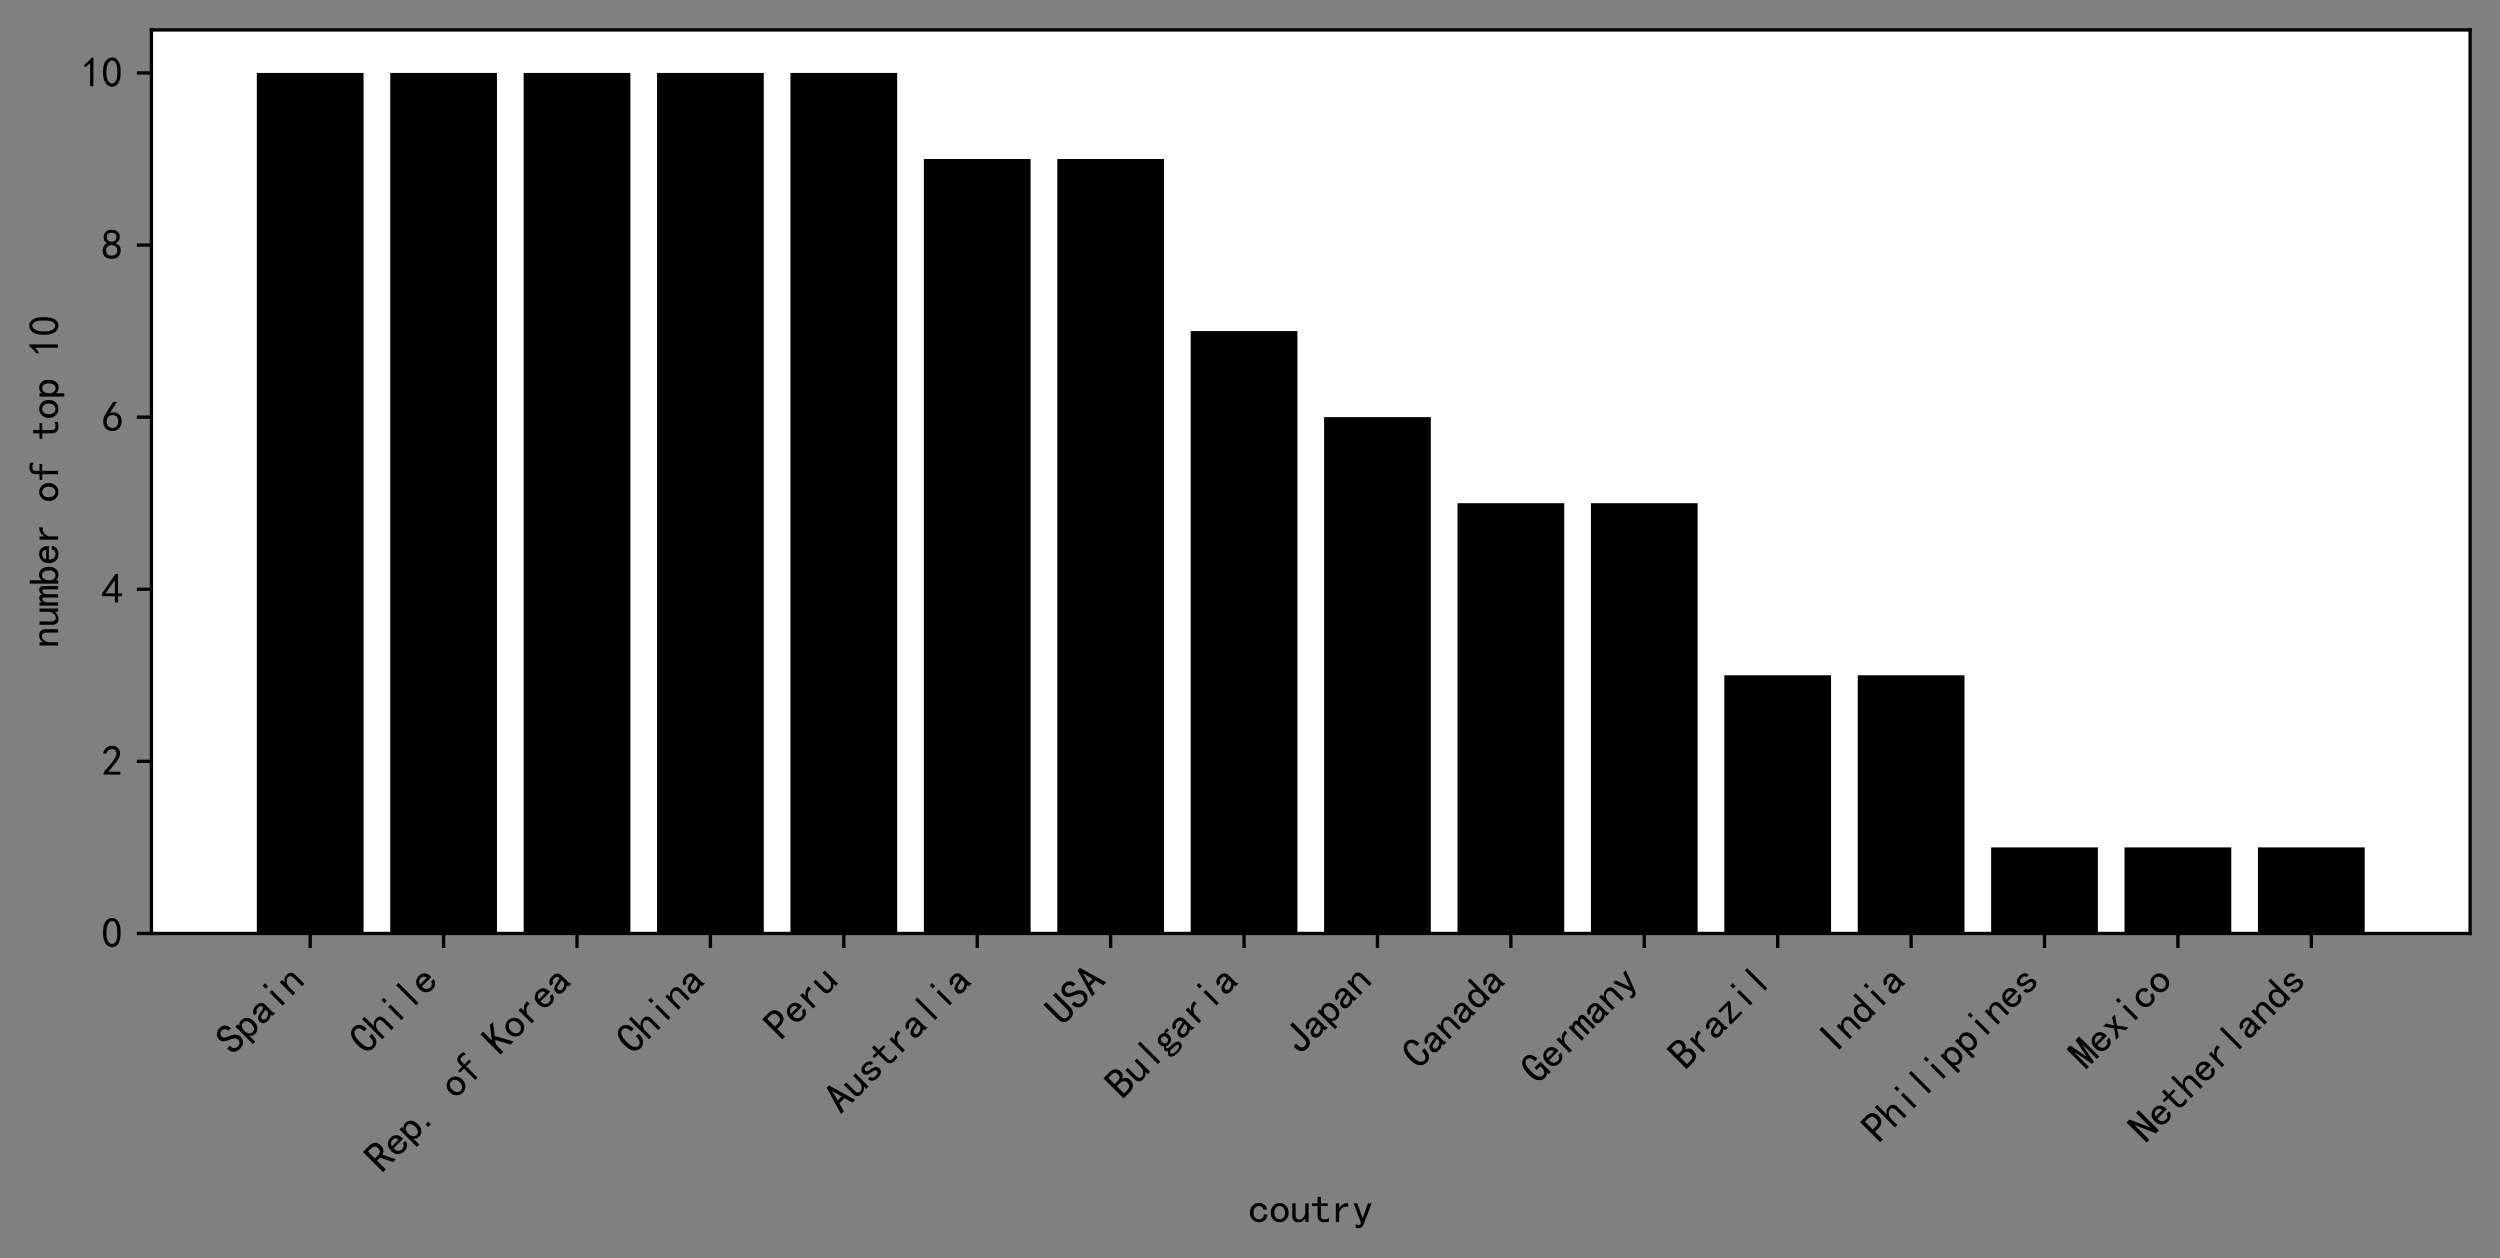 <?xml version="1.0" encoding="utf-8" standalone="no"?>
<!DOCTYPE svg PUBLIC "-//W3C//DTD SVG 1.1//EN"
  "http://www.w3.org/Graphics/SVG/1.1/DTD/svg11.dtd">
<svg height="302.727pt" version="1.1" viewBox="0 0 601.642 302.727" width="601.642pt" xmlns="http://www.w3.org/2000/svg" xmlns:xlink="http://www.w3.org/1999/xlink">
 <rect x="0" y="0" width="601.642" height="302.727" fill="#808080" stroke="none"/>
 <defs>
  <style type="text/css">*{stroke-linecap:butt;stroke-linejoin:round;}</style>
 </defs>
 <g id="figure_1">
  <g id="patch_1">
   <path d="M 0 302.727 
L 601.642 302.727 
L 601.642 0 
L 0 0 
z
" style="fill:none;"/>
  </g>
  <g id="axes_1">
   <g id="patch_2">
    <path d="M 36.442 224.64 
L 594.442 224.64 
L 594.442 7.2 
L 36.442 7.2 
z
" style="fill:#ffffff;"/>
   </g>
   <g id="patch_3">
    <path clip-path="url(#pe9117fedb8)" d="M 61.806 224.64 
L 87.491 224.64 
L 87.491 17.554 
L 61.806 17.554 
z
"/>
   </g>
   <g id="patch_4">
    <path clip-path="url(#pe9117fedb8)" d="M 93.912 224.64 
L 119.596 224.64 
L 119.596 17.554 
L 93.912 17.554 
z
"/>
   </g>
   <g id="patch_5">
    <path clip-path="url(#pe9117fedb8)" d="M 126.018 224.64 
L 151.702 224.64 
L 151.702 17.554 
L 126.018 17.554 
z
"/>
   </g>
   <g id="patch_6">
    <path clip-path="url(#pe9117fedb8)" d="M 158.123 224.64 
L 183.808 224.64 
L 183.808 17.554 
L 158.123 17.554 
z
"/>
   </g>
   <g id="patch_7">
    <path clip-path="url(#pe9117fedb8)" d="M 190.229 224.64 
L 215.914 224.64 
L 215.914 17.554 
L 190.229 17.554 
z
"/>
   </g>
   <g id="patch_8">
    <path clip-path="url(#pe9117fedb8)" d="M 222.335 224.64 
L 248.02 224.64 
L 248.02 38.263 
L 222.335 38.263 
z
"/>
   </g>
   <g id="patch_9">
    <path clip-path="url(#pe9117fedb8)" d="M 254.441 224.64 
L 280.126 224.64 
L 280.126 38.263 
L 254.441 38.263 
z
"/>
   </g>
   <g id="patch_10">
    <path clip-path="url(#pe9117fedb8)" d="M 286.547 224.64 
L 312.232 224.64 
L 312.232 79.68 
L 286.547 79.68 
z
"/>
   </g>
   <g id="patch_11">
    <path clip-path="url(#pe9117fedb8)" d="M 318.653 224.64 
L 344.337 224.64 
L 344.337 100.389 
L 318.653 100.389 
z
"/>
   </g>
   <g id="patch_12">
    <path clip-path="url(#pe9117fedb8)" d="M 350.759 224.64 
L 376.443 224.64 
L 376.443 121.097 
L 350.759 121.097 
z
"/>
   </g>
   <g id="patch_13">
    <path clip-path="url(#pe9117fedb8)" d="M 382.865 224.64 
L 408.549 224.64 
L 408.549 121.097 
L 382.865 121.097 
z
"/>
   </g>
   <g id="patch_14">
    <path clip-path="url(#pe9117fedb8)" d="M 414.97 224.64 
L 440.655 224.64 
L 440.655 162.514 
L 414.97 162.514 
z
"/>
   </g>
   <g id="patch_15">
    <path clip-path="url(#pe9117fedb8)" d="M 447.076 224.64 
L 472.761 224.64 
L 472.761 162.514 
L 447.076 162.514 
z
"/>
   </g>
   <g id="patch_16">
    <path clip-path="url(#pe9117fedb8)" d="M 479.182 224.64 
L 504.867 224.64 
L 504.867 203.931 
L 479.182 203.931 
z
"/>
   </g>
   <g id="patch_17">
    <path clip-path="url(#pe9117fedb8)" d="M 511.288 224.64 
L 536.973 224.64 
L 536.973 203.931 
L 511.288 203.931 
z
"/>
   </g>
   <g id="patch_18">
    <path clip-path="url(#pe9117fedb8)" d="M 543.394 224.64 
L 569.079 224.64 
L 569.079 203.931 
L 543.394 203.931 
z
"/>
   </g>
   <g id="matplotlib.axis_1">
    <g id="xtick_1">
     <g id="line2d_1">
      <defs>
       <path d="M 0 0 
L 0 3.5 
" id="m35ceb5261c" style="stroke:#000000;stroke-width:0.8;"/>
      </defs>
      <g>
       <use style="stroke:#000000;stroke-width:0.8;" x="74.648" xlink:href="#m35ceb5261c" y="224.64"/>
      </g>
     </g>
     <g id="text_1">
      <!-- Spain -->
      <g transform="translate(56.087 254.234)rotate(-45)scale(0.1 -0.1)">
       <defs>
        <path d="M 2900 1325 
Q 2900 750 2537 412 
Q 2175 75 1550 75 
Q 925 75 575 425 
Q 225 775 225 1300 
L 225 1475 
L 800 1475 
L 800 1325 
Q 800 950 1025 750 
Q 1250 550 1550 550 
Q 1950 550 2137 762 
Q 2325 975 2325 1275 
Q 2325 1525 2100 1737 
Q 1875 1950 1450 2125 
Q 850 2350 587 2625 
Q 325 2900 325 3275 
Q 325 3800 687 4125 
Q 1050 4450 1550 4450 
Q 2200 4450 2487 4062 
Q 2775 3675 2775 3225 
L 2200 3225 
Q 2225 3500 2050 3725 
Q 1875 3950 1550 3950 
Q 1250 3950 1075 3787 
Q 900 3625 900 3350 
Q 900 3125 1037 2962 
Q 1175 2800 1750 2575 
Q 2300 2350 2600 2037 
Q 2900 1725 2900 1325 
z
" id="SimHei-53" transform="scale(0.016)"/>
        <path d="M 2825 1525 
Q 2825 800 2475 425 
Q 2125 50 1625 50 
Q 1350 50 1150 162 
Q 950 275 800 500 
L 800 -800 
L 300 -800 
L 300 2925 
L 800 2925 
L 800 2550 
Q 950 2775 1150 2875 
Q 1350 2975 1625 2975 
Q 2125 2975 2475 2612 
Q 2825 2250 2825 1525 
z
M 2275 1525 
Q 2275 2000 2087 2262 
Q 1900 2525 1525 2525 
Q 1225 2525 1012 2262 
Q 800 2000 800 1525 
Q 800 1050 1012 775 
Q 1225 500 1525 500 
Q 1900 500 2087 775 
Q 2275 1050 2275 1525 
z
" id="SimHei-70" transform="scale(0.016)"/>
        <path d="M 2875 125 
L 2275 125 
Q 2225 175 2200 262 
Q 2175 350 2175 475 
Q 2000 275 1750 175 
Q 1500 75 1225 75 
Q 825 75 550 275 
Q 275 475 275 850 
Q 275 1225 525 1450 
Q 775 1675 1300 1750 
Q 1650 1800 1912 1875 
Q 2175 1950 2175 2075 
Q 2175 2225 2062 2375 
Q 1950 2525 1575 2525 
Q 1275 2525 1137 2412 
Q 1000 2300 950 2100 
L 400 2100 
Q 450 2500 762 2737 
Q 1075 2975 1575 2975 
Q 2125 2975 2400 2725 
Q 2675 2475 2675 2025 
L 2675 650 
Q 2675 500 2725 375 
Q 2775 250 2875 125 
z
M 2175 1050 
L 2175 1550 
Q 2025 1500 1887 1462 
Q 1750 1425 1425 1375 
Q 1050 1325 937 1200 
Q 825 1075 825 900 
Q 825 750 937 637 
Q 1050 525 1275 525 
Q 1500 525 1762 650 
Q 2025 775 2175 1050 
z
" id="SimHei-61" transform="scale(0.016)"/>
        <path d="M 1800 3725 
L 1300 3725 
L 1300 4375 
L 1800 4375 
L 1800 3725 
z
M 1800 125 
L 1300 125 
L 1300 2925 
L 1800 2925 
L 1800 125 
z
" id="SimHei-69" transform="scale(0.016)"/>
        <path d="M 2800 125 
L 2300 125 
L 2300 1925 
Q 2300 2225 2150 2400 
Q 2000 2575 1750 2575 
Q 1425 2575 1137 2237 
Q 850 1900 850 1400 
L 850 125 
L 350 125 
L 350 2925 
L 850 2925 
L 850 2400 
Q 1050 2675 1287 2825 
Q 1525 2975 1900 2975 
Q 2350 2975 2575 2725 
Q 2800 2475 2800 2100 
L 2800 125 
z
" id="SimHei-6e" transform="scale(0.016)"/>
       </defs>
       <use xlink:href="#SimHei-53"/>
       <use x="50" xlink:href="#SimHei-70"/>
       <use x="100" xlink:href="#SimHei-61"/>
       <use x="150" xlink:href="#SimHei-69"/>
       <use x="200" xlink:href="#SimHei-6e"/>
      </g>
     </g>
    </g>
    <g id="xtick_2">
     <g id="line2d_2">
      <g>
       <use style="stroke:#000000;stroke-width:0.8;" x="106.754" xlink:href="#m35ceb5261c" y="224.64"/>
      </g>
     </g>
     <g id="text_2">
      <!-- Chile -->
      <g transform="translate(88.192 254.179)rotate(-45)scale(0.1 -0.1)">
       <defs>
        <path d="M 2975 1825 
Q 2950 875 2575 475 
Q 2200 75 1675 75 
Q 1075 75 650 562 
Q 225 1050 225 2125 
Q 225 3300 637 3875 
Q 1050 4450 1700 4450 
Q 2250 4450 2612 4037 
Q 2975 3625 2950 2875 
L 2400 2875 
Q 2400 3425 2225 3700 
Q 2050 3975 1700 3975 
Q 1300 3975 1062 3562 
Q 825 3150 825 2175 
Q 825 1275 1062 912 
Q 1300 550 1675 550 
Q 1950 550 2175 812 
Q 2400 1075 2400 1825 
L 2975 1825 
z
" id="SimHei-43" transform="scale(0.016)"/>
        <path d="M 2800 125 
L 2300 125 
L 2300 1925 
Q 2300 2225 2150 2400 
Q 2000 2575 1750 2575 
Q 1425 2575 1137 2237 
Q 850 1900 850 1400 
L 850 125 
L 350 125 
L 350 4400 
L 850 4400 
L 850 2400 
Q 1050 2675 1287 2825 
Q 1525 2975 1900 2975 
Q 2350 2975 2575 2725 
Q 2800 2475 2800 2100 
L 2800 125 
z
" id="SimHei-68" transform="scale(0.016)"/>
        <path d="M 1825 125 
L 1325 125 
L 1325 4400 
L 1825 4400 
L 1825 125 
z
" id="SimHei-6c" transform="scale(0.016)"/>
        <path d="M 2850 1075 
Q 2800 625 2450 350 
Q 2100 75 1625 75 
Q 1025 75 637 462 
Q 250 850 250 1525 
Q 250 2200 637 2587 
Q 1025 2975 1625 2975 
Q 2150 2975 2487 2637 
Q 2825 2300 2825 1525 
L 800 1525 
Q 800 975 1037 750 
Q 1275 525 1625 525 
Q 1900 525 2075 662 
Q 2250 800 2300 1075 
L 2850 1075 
z
M 2250 1925 
Q 2200 2275 2025 2412 
Q 1850 2550 1575 2550 
Q 1325 2550 1125 2412 
Q 925 2275 825 1925 
L 2250 1925 
z
" id="SimHei-65" transform="scale(0.016)"/>
       </defs>
       <use xlink:href="#SimHei-43"/>
       <use x="50" xlink:href="#SimHei-68"/>
       <use x="100" xlink:href="#SimHei-69"/>
       <use x="150" xlink:href="#SimHei-6c"/>
       <use x="200" xlink:href="#SimHei-65"/>
      </g>
     </g>
    </g>
    <g id="xtick_3">
     <g id="line2d_3">
      <g>
       <use style="stroke:#000000;stroke-width:0.8;" x="138.86" xlink:href="#m35ceb5261c" y="224.64"/>
      </g>
     </g>
     <g id="text_3">
      <!-- Rep. of Korea -->
      <g transform="translate(92.014 282.519)rotate(-45)scale(0.1 -0.1)">
       <defs>
        <path d="M 3000 125 
L 2400 125 
L 1500 1975 
L 850 1975 
L 850 125 
L 275 125 
L 275 4400 
L 1525 4400 
Q 2125 4400 2500 4112 
Q 2875 3825 2875 3175 
Q 2875 2675 2625 2400 
Q 2375 2125 2050 2050 
L 3000 125 
z
M 2300 3175 
Q 2300 3525 2087 3725 
Q 1875 3925 1400 3925 
L 850 3925 
L 850 2450 
L 1550 2450 
Q 1850 2450 2075 2612 
Q 2300 2775 2300 3175 
z
" id="SimHei-52" transform="scale(0.016)"/>
        <path d="M 1075 125 
L 500 125 
L 500 675 
L 1075 675 
L 1075 125 
z
" id="SimHei-2e" transform="scale(0.016)"/>
        <path id="SimHei-20" transform="scale(0.016)"/>
        <path d="M 2925 1525 
Q 2925 875 2525 475 
Q 2125 75 1575 75 
Q 1025 75 625 475 
Q 225 875 225 1525 
Q 225 2175 625 2575 
Q 1025 2975 1575 2975 
Q 2125 2975 2525 2575 
Q 2925 2175 2925 1525 
z
M 2375 1525 
Q 2375 2025 2125 2275 
Q 1875 2525 1575 2525 
Q 1275 2525 1025 2275 
Q 775 2025 775 1525 
Q 775 1025 1025 775 
Q 1275 525 1575 525 
Q 1875 525 2125 775 
Q 2375 1025 2375 1525 
z
" id="SimHei-6f" transform="scale(0.016)"/>
        <path d="M 2850 3825 
Q 2725 3900 2550 3950 
Q 2375 4000 2100 4000 
Q 1825 4000 1725 3862 
Q 1625 3725 1625 3525 
L 1625 2925 
L 2650 2925 
L 2650 2525 
L 1625 2525 
L 1625 125 
L 1125 125 
L 1125 2525 
L 275 2525 
L 275 2925 
L 1125 2925 
L 1125 3500 
Q 1125 3950 1400 4200 
Q 1675 4450 2125 4450 
Q 2400 4450 2562 4412 
Q 2725 4375 2850 4325 
L 2850 3825 
z
" id="SimHei-66" transform="scale(0.016)"/>
        <path d="M 3050 125 
L 2400 125 
L 1250 2250 
L 850 1725 
L 850 125 
L 275 125 
L 275 4400 
L 850 4400 
L 850 2550 
L 2275 4400 
L 2950 4400 
L 1625 2725 
L 3050 125 
z
" id="SimHei-4b" transform="scale(0.016)"/>
        <path d="M 2500 2425 
Q 2025 2500 1700 2287 
Q 1375 2075 1150 1550 
L 1150 125 
L 650 125 
L 650 2925 
L 1150 2925 
L 1150 2200 
Q 1375 2600 1712 2787 
Q 2050 2975 2500 2975 
L 2500 2425 
z
" id="SimHei-72" transform="scale(0.016)"/>
       </defs>
       <use xlink:href="#SimHei-52"/>
       <use x="50" xlink:href="#SimHei-65"/>
       <use x="100" xlink:href="#SimHei-70"/>
       <use x="150" xlink:href="#SimHei-2e"/>
       <use x="200" xlink:href="#SimHei-20"/>
       <use x="250" xlink:href="#SimHei-6f"/>
       <use x="300" xlink:href="#SimHei-66"/>
       <use x="350" xlink:href="#SimHei-20"/>
       <use x="400" xlink:href="#SimHei-4b"/>
       <use x="450" xlink:href="#SimHei-6f"/>
       <use x="500" xlink:href="#SimHei-72"/>
       <use x="550" xlink:href="#SimHei-65"/>
       <use x="600" xlink:href="#SimHei-61"/>
      </g>
     </g>
    </g>
    <g id="xtick_4">
     <g id="line2d_4">
      <g>
       <use style="stroke:#000000;stroke-width:0.8;" x="170.966" xlink:href="#m35ceb5261c" y="224.64"/>
      </g>
     </g>
     <g id="text_4">
      <!-- China -->
      <g transform="translate(152.404 254.179)rotate(-45)scale(0.1 -0.1)">
       <use xlink:href="#SimHei-43"/>
       <use x="50" xlink:href="#SimHei-68"/>
       <use x="100" xlink:href="#SimHei-69"/>
       <use x="150" xlink:href="#SimHei-6e"/>
       <use x="200" xlink:href="#SimHei-61"/>
      </g>
     </g>
    </g>
    <g id="xtick_5">
     <g id="line2d_5">
      <g>
       <use style="stroke:#000000;stroke-width:0.8;" x="203.072" xlink:href="#m35ceb5261c" y="224.64"/>
      </g>
     </g>
     <g id="text_5">
      <!-- Peru -->
      <g transform="translate(188.046 250.643)rotate(-45)scale(0.1 -0.1)">
       <defs>
        <path d="M 2950 3100 
Q 2950 2500 2600 2150 
Q 2250 1800 1625 1800 
L 900 1800 
L 900 125 
L 325 125 
L 325 4400 
L 1625 4400 
Q 2250 4400 2600 4050 
Q 2950 3700 2950 3100 
z
M 2375 3100 
Q 2375 3575 2150 3750 
Q 1925 3925 1475 3925 
L 900 3925 
L 900 2275 
L 1475 2275 
Q 1925 2275 2150 2450 
Q 2375 2625 2375 3100 
z
" id="SimHei-50" transform="scale(0.016)"/>
        <path d="M 2800 125 
L 2300 125 
L 2300 650 
Q 2100 375 1862 225 
Q 1625 75 1250 75 
Q 800 75 575 325 
Q 350 575 350 950 
L 350 2925 
L 850 2925 
L 850 1125 
Q 850 825 1000 650 
Q 1150 475 1400 475 
Q 1725 475 2012 812 
Q 2300 1150 2300 1650 
L 2300 2925 
L 2800 2925 
L 2800 125 
z
" id="SimHei-75" transform="scale(0.016)"/>
       </defs>
       <use xlink:href="#SimHei-50"/>
       <use x="50" xlink:href="#SimHei-65"/>
       <use x="100" xlink:href="#SimHei-72"/>
       <use x="150" xlink:href="#SimHei-75"/>
      </g>
     </g>
    </g>
    <g id="xtick_6">
     <g id="line2d_6">
      <g>
       <use style="stroke:#000000;stroke-width:0.8;" x="235.178" xlink:href="#m35ceb5261c" y="224.64"/>
      </g>
     </g>
     <g id="text_6">
      <!-- Australia -->
      <g transform="translate(202.474 268.321)rotate(-45)scale(0.1 -0.1)">
       <defs>
        <path d="M 3075 125 
L 2475 125 
L 2125 1450 
L 1025 1450 
L 675 125 
L 75 125 
L 1325 4450 
L 1825 4450 
L 3075 125 
z
M 2000 1925 
L 1600 3450 
L 1550 3450 
L 1150 1925 
L 2000 1925 
z
" id="SimHei-41" transform="scale(0.016)"/>
        <path d="M 2750 900 
Q 2750 500 2437 287 
Q 2125 75 1650 75 
Q 1050 75 725 312 
Q 400 550 400 1000 
L 900 1000 
Q 900 700 1112 600 
Q 1325 500 1625 500 
Q 1925 500 2075 612 
Q 2225 725 2225 900 
Q 2225 1025 2100 1150 
Q 1975 1275 1475 1350 
Q 900 1425 687 1637 
Q 475 1850 475 2200 
Q 475 2500 762 2737 
Q 1050 2975 1600 2975 
Q 2100 2975 2387 2750 
Q 2675 2525 2675 2150 
L 2175 2150 
Q 2175 2375 2012 2462 
Q 1850 2550 1600 2550 
Q 1275 2550 1137 2437 
Q 1000 2325 1000 2175 
Q 1000 2000 1125 1900 
Q 1250 1800 1650 1750 
Q 2300 1650 2525 1437 
Q 2750 1225 2750 900 
z
" id="SimHei-73" transform="scale(0.016)"/>
        <path d="M 2750 200 
Q 2625 150 2462 112 
Q 2300 75 2025 75 
Q 1575 75 1300 325 
Q 1025 575 1025 1025 
L 1025 2525 
L 175 2525 
L 175 2925 
L 1025 2925 
L 1025 3900 
L 1525 3900 
L 1525 2925 
L 2550 2925 
L 2550 2525 
L 1525 2525 
L 1525 1000 
Q 1525 800 1625 662 
Q 1725 525 2000 525 
Q 2275 525 2450 575 
Q 2625 625 2750 700 
L 2750 200 
z
" id="SimHei-74" transform="scale(0.016)"/>
       </defs>
       <use xlink:href="#SimHei-41"/>
       <use x="50" xlink:href="#SimHei-75"/>
       <use x="100" xlink:href="#SimHei-73"/>
       <use x="150" xlink:href="#SimHei-74"/>
       <use x="200" xlink:href="#SimHei-72"/>
       <use x="250" xlink:href="#SimHei-61"/>
       <use x="300" xlink:href="#SimHei-6c"/>
       <use x="350" xlink:href="#SimHei-69"/>
       <use x="400" xlink:href="#SimHei-61"/>
      </g>
     </g>
    </g>
    <g id="xtick_7">
     <g id="line2d_7">
      <g>
       <use style="stroke:#000000;stroke-width:0.8;" x="267.283" xlink:href="#m35ceb5261c" y="224.64"/>
      </g>
     </g>
     <g id="text_7">
      <!-- USA -->
      <g transform="translate(255.793 247.108)rotate(-45)scale(0.1 -0.1)">
       <defs>
        <path d="M 2875 1375 
Q 2875 775 2562 425 
Q 2250 75 1575 75 
Q 900 75 587 425 
Q 275 775 275 1375 
L 275 4400 
L 850 4400 
L 850 1375 
Q 850 950 1050 750 
Q 1250 550 1575 550 
Q 1900 550 2100 750 
Q 2300 950 2300 1375 
L 2300 4400 
L 2875 4400 
L 2875 1375 
z
" id="SimHei-55" transform="scale(0.016)"/>
       </defs>
       <use xlink:href="#SimHei-55"/>
       <use x="50" xlink:href="#SimHei-53"/>
       <use x="100" xlink:href="#SimHei-41"/>
      </g>
     </g>
    </g>
    <g id="xtick_8">
     <g id="line2d_8">
      <g>
       <use style="stroke:#000000;stroke-width:0.8;" x="299.389" xlink:href="#m35ceb5261c" y="224.64"/>
      </g>
     </g>
     <g id="text_8">
      <!-- Bulgaria -->
      <g transform="translate(270.221 264.786)rotate(-45)scale(0.1 -0.1)">
       <defs>
        <path d="M 2950 1400 
Q 2950 675 2550 400 
Q 2150 125 1525 125 
L 275 125 
L 275 4400 
L 1575 4400 
Q 2200 4400 2512 4075 
Q 2825 3750 2825 3300 
Q 2825 2850 2612 2637 
Q 2400 2425 2175 2350 
Q 2475 2275 2712 2037 
Q 2950 1800 2950 1400 
z
M 2250 3300 
Q 2250 3625 2062 3775 
Q 1875 3925 1600 3925 
L 850 3925 
L 850 2600 
L 1575 2600 
Q 1850 2600 2050 2762 
Q 2250 2925 2250 3300 
z
M 2350 1400 
Q 2350 1800 2087 1962 
Q 1825 2125 1500 2125 
L 850 2125 
L 850 600 
L 1425 600 
Q 1875 600 2112 775 
Q 2350 950 2350 1400 
z
" id="SimHei-42" transform="scale(0.016)"/>
        <path d="M 2975 2500 
Q 2800 2550 2637 2562 
Q 2475 2575 2300 2525 
Q 2375 2450 2425 2337 
Q 2475 2225 2475 2000 
Q 2475 1575 2187 1300 
Q 1900 1025 1475 1025 
Q 1375 1025 1212 1062 
Q 1050 1100 950 1150 
Q 875 1100 850 1050 
Q 825 1000 825 925 
Q 825 800 1000 737 
Q 1175 675 1625 675 
Q 2350 675 2612 475 
Q 2875 275 2875 -25 
Q 2875 -425 2487 -612 
Q 2100 -800 1575 -800 
Q 900 -800 575 -625 
Q 250 -450 250 -150 
Q 250 0 375 150 
Q 500 300 700 400 
Q 550 475 462 587 
Q 375 700 375 875 
Q 375 1025 487 1137 
Q 600 1250 750 1325 
Q 625 1450 550 1625 
Q 475 1800 475 2000 
Q 475 2425 762 2700 
Q 1050 2975 1475 2975 
Q 1700 2975 1862 2912 
Q 2025 2850 2150 2725 
Q 2350 2875 2550 2937 
Q 2750 3000 2975 2975 
L 2975 2500 
z
M 1975 2000 
Q 1975 2250 1850 2400 
Q 1725 2550 1475 2550 
Q 1225 2550 1100 2400 
Q 975 2250 975 2000 
Q 975 1750 1100 1600 
Q 1225 1450 1475 1450 
Q 1725 1450 1850 1600 
Q 1975 1750 1975 2000 
z
M 2400 -75 
Q 2400 25 2287 125 
Q 2175 225 1725 225 
Q 1625 225 1450 237 
Q 1275 250 1050 275 
Q 850 200 775 100 
Q 700 0 700 -100 
Q 700 -250 900 -350 
Q 1100 -450 1600 -450 
Q 2025 -450 2212 -337 
Q 2400 -225 2400 -75 
z
" id="SimHei-67" transform="scale(0.016)"/>
       </defs>
       <use xlink:href="#SimHei-42"/>
       <use x="50" xlink:href="#SimHei-75"/>
       <use x="100" xlink:href="#SimHei-6c"/>
       <use x="150" xlink:href="#SimHei-67"/>
       <use x="200" xlink:href="#SimHei-61"/>
       <use x="250" xlink:href="#SimHei-72"/>
       <use x="300" xlink:href="#SimHei-69"/>
       <use x="350" xlink:href="#SimHei-61"/>
      </g>
     </g>
    </g>
    <g id="xtick_9">
     <g id="line2d_9">
      <g>
       <use style="stroke:#000000;stroke-width:0.8;" x="331.495" xlink:href="#m35ceb5261c" y="224.64"/>
      </g>
     </g>
     <g id="text_9">
      <!-- Japan -->
      <g transform="translate(312.934 254.179)rotate(-45)scale(0.1 -0.1)">
       <defs>
        <path d="M 2800 1550 
Q 2800 775 2462 425 
Q 2125 75 1550 75 
Q 1025 75 675 412 
Q 325 750 325 1500 
L 325 1775 
L 900 1775 
L 900 1425 
Q 900 975 1087 787 
Q 1275 600 1525 600 
Q 1875 600 2050 800 
Q 2225 1000 2225 1525 
L 2225 4400 
L 2800 4400 
L 2800 1550 
z
" id="SimHei-4a" transform="scale(0.016)"/>
       </defs>
       <use xlink:href="#SimHei-4a"/>
       <use x="50" xlink:href="#SimHei-61"/>
       <use x="100" xlink:href="#SimHei-70"/>
       <use x="150" xlink:href="#SimHei-61"/>
       <use x="200" xlink:href="#SimHei-6e"/>
      </g>
     </g>
    </g>
    <g id="xtick_10">
     <g id="line2d_10">
      <g>
       <use style="stroke:#000000;stroke-width:0.8;" x="363.601" xlink:href="#m35ceb5261c" y="224.64"/>
      </g>
     </g>
     <g id="text_10">
      <!-- Canada -->
      <g transform="translate(341.504 257.715)rotate(-45)scale(0.1 -0.1)">
       <defs>
        <path d="M 2750 125 
L 2250 125 
L 2250 500 
Q 2100 275 1900 175 
Q 1700 75 1425 75 
Q 925 75 575 437 
Q 225 800 225 1525 
Q 225 2250 575 2625 
Q 925 3000 1425 3000 
Q 1700 3000 1900 2887 
Q 2100 2775 2250 2550 
L 2250 4400 
L 2750 4400 
L 2750 125 
z
M 2250 1525 
Q 2250 2000 2037 2275 
Q 1825 2550 1525 2550 
Q 1150 2550 962 2275 
Q 775 2000 775 1525 
Q 775 1050 962 787 
Q 1150 525 1525 525 
Q 1825 525 2037 787 
Q 2250 1050 2250 1525 
z
" id="SimHei-64" transform="scale(0.016)"/>
       </defs>
       <use xlink:href="#SimHei-43"/>
       <use x="50" xlink:href="#SimHei-61"/>
       <use x="100" xlink:href="#SimHei-6e"/>
       <use x="150" xlink:href="#SimHei-61"/>
       <use x="200" xlink:href="#SimHei-64"/>
       <use x="250" xlink:href="#SimHei-61"/>
      </g>
     </g>
    </g>
    <g id="xtick_11">
     <g id="line2d_11">
      <g>
       <use style="stroke:#000000;stroke-width:0.8;" x="395.707" xlink:href="#m35ceb5261c" y="224.64"/>
      </g>
     </g>
     <g id="text_11">
      <!-- Germany -->
      <g transform="translate(370.074 261.305)rotate(-45)scale(0.1 -0.1)">
       <defs>
        <path d="M 2850 75 
L 2425 75 
L 2350 425 
Q 2250 275 2037 175 
Q 1825 75 1575 75 
Q 1050 75 637 562 
Q 225 1050 225 2125 
Q 225 3300 600 3875 
Q 975 4450 1625 4450 
Q 2200 4450 2525 4025 
Q 2850 3600 2850 2925 
L 2300 2925 
Q 2300 3450 2125 3712 
Q 1950 3975 1625 3975 
Q 1225 3975 1025 3562 
Q 825 3150 825 2175 
Q 825 1250 1075 900 
Q 1325 550 1650 550 
Q 1975 550 2162 787 
Q 2350 1025 2350 1525 
L 2350 1800 
L 1575 1800 
L 1575 2275 
L 2850 2275 
L 2850 75 
z
" id="SimHei-47" transform="scale(0.016)"/>
        <path d="M 3050 125 
L 2550 125 
L 2550 2150 
Q 2550 2300 2500 2400 
Q 2450 2500 2300 2500 
Q 2125 2500 1975 2312 
Q 1825 2125 1825 1825 
L 1825 125 
L 1325 125 
L 1325 2150 
Q 1325 2300 1275 2400 
Q 1225 2500 1075 2500 
Q 900 2500 750 2312 
Q 600 2125 600 1825 
L 600 125 
L 100 125 
L 100 2925 
L 600 2925 
L 600 2550 
Q 725 2750 900 2862 
Q 1075 2975 1275 2975 
Q 1475 2975 1612 2862 
Q 1750 2750 1800 2550 
Q 1925 2750 2087 2862 
Q 2250 2975 2450 2975 
Q 2750 2975 2900 2812 
Q 3050 2650 3050 2350 
L 3050 125 
z
" id="SimHei-6d" transform="scale(0.016)"/>
        <path d="M 2900 2925 
L 1750 -100 
Q 1650 -450 1450 -625 
Q 1250 -800 950 -800 
Q 825 -800 712 -787 
Q 600 -775 500 -725 
L 500 -225 
Q 600 -275 700 -300 
Q 800 -325 875 -325 
Q 1075 -325 1150 -262 
Q 1225 -200 1300 25 
L 200 2925 
L 750 2925 
L 1550 725 
L 1575 725 
L 2350 2925 
L 2900 2925 
z
" id="SimHei-79" transform="scale(0.016)"/>
       </defs>
       <use xlink:href="#SimHei-47"/>
       <use x="50" xlink:href="#SimHei-65"/>
       <use x="100" xlink:href="#SimHei-72"/>
       <use x="150" xlink:href="#SimHei-6d"/>
       <use x="200" xlink:href="#SimHei-61"/>
       <use x="250" xlink:href="#SimHei-6e"/>
       <use x="300" xlink:href="#SimHei-79"/>
      </g>
     </g>
    </g>
    <g id="xtick_12">
     <g id="line2d_12">
      <g>
       <use style="stroke:#000000;stroke-width:0.8;" x="427.813" xlink:href="#m35ceb5261c" y="224.64"/>
      </g>
     </g>
     <g id="text_12">
      <!-- Brazil -->
      <g transform="translate(405.716 257.715)rotate(-45)scale(0.1 -0.1)">
       <defs>
        <path d="M 2775 125 
L 350 125 
L 350 525 
L 2050 2525 
L 450 2525 
L 450 2925 
L 2650 2925 
L 2650 2525 
L 950 525 
L 2775 525 
L 2775 125 
z
" id="SimHei-7a" transform="scale(0.016)"/>
       </defs>
       <use xlink:href="#SimHei-42"/>
       <use x="50" xlink:href="#SimHei-72"/>
       <use x="100" xlink:href="#SimHei-61"/>
       <use x="150" xlink:href="#SimHei-7a"/>
       <use x="200" xlink:href="#SimHei-69"/>
       <use x="250" xlink:href="#SimHei-6c"/>
      </g>
     </g>
    </g>
    <g id="xtick_13">
     <g id="line2d_13">
      <g>
       <use style="stroke:#000000;stroke-width:0.8;" x="459.919" xlink:href="#m35ceb5261c" y="224.64"/>
      </g>
     </g>
     <g id="text_13">
      <!-- India -->
      <g transform="translate(441.357 254.179)rotate(-45)scale(0.1 -0.1)">
       <defs>
        <path d="M 1850 125 
L 1275 125 
L 1275 4400 
L 1850 4400 
L 1850 125 
z
" id="SimHei-49" transform="scale(0.016)"/>
       </defs>
       <use xlink:href="#SimHei-49"/>
       <use x="50" xlink:href="#SimHei-6e"/>
       <use x="100" xlink:href="#SimHei-64"/>
       <use x="150" xlink:href="#SimHei-69"/>
       <use x="200" xlink:href="#SimHei-61"/>
      </g>
     </g>
    </g>
    <g id="xtick_14">
     <g id="line2d_14">
      <g>
       <use style="stroke:#000000;stroke-width:0.8;" x="492.024" xlink:href="#m35ceb5261c" y="224.64"/>
      </g>
     </g>
     <g id="text_14">
      <!-- Philippines -->
      <g transform="translate(452.25 275.392)rotate(-45)scale(0.1 -0.1)">
       <use xlink:href="#SimHei-50"/>
       <use x="50" xlink:href="#SimHei-68"/>
       <use x="100" xlink:href="#SimHei-69"/>
       <use x="150" xlink:href="#SimHei-6c"/>
       <use x="200" xlink:href="#SimHei-69"/>
       <use x="250" xlink:href="#SimHei-70"/>
       <use x="300" xlink:href="#SimHei-70"/>
       <use x="350" xlink:href="#SimHei-69"/>
       <use x="400" xlink:href="#SimHei-6e"/>
       <use x="450" xlink:href="#SimHei-65"/>
       <use x="500" xlink:href="#SimHei-73"/>
      </g>
     </g>
    </g>
    <g id="xtick_15">
     <g id="line2d_15">
      <g>
       <use style="stroke:#000000;stroke-width:0.8;" x="524.13" xlink:href="#m35ceb5261c" y="224.64"/>
      </g>
     </g>
     <g id="text_15">
      <!-- Mexico -->
      <g transform="translate(502.033 257.715)rotate(-45)scale(0.1 -0.1)">
       <defs>
        <path d="M 2925 125 
L 2425 125 
L 2425 3175 
L 2375 3175 
L 1775 125 
L 1375 125 
L 775 3175 
L 725 3175 
L 725 125 
L 225 125 
L 225 4400 
L 1000 4400 
L 1550 1575 
L 1600 1575 
L 2150 4400 
L 2925 4400 
L 2925 125 
z
" id="SimHei-4d" transform="scale(0.016)"/>
        <path d="M 2875 125 
L 2275 125 
L 1550 1200 
L 825 125 
L 225 125 
L 1250 1550 
L 300 2925 
L 900 2925 
L 1550 1875 
L 2200 2925 
L 2800 2925 
L 1850 1550 
L 2875 125 
z
" id="SimHei-78" transform="scale(0.016)"/>
        <path d="M 2850 1250 
Q 2850 725 2487 400 
Q 2125 75 1575 75 
Q 1025 75 625 462 
Q 225 850 225 1525 
Q 225 2200 625 2587 
Q 1025 2975 1575 2975 
Q 2125 2975 2450 2687 
Q 2775 2400 2775 2000 
L 2225 2000 
Q 2200 2300 2012 2412 
Q 1825 2525 1575 2525 
Q 1275 2525 1025 2287 
Q 775 2050 775 1525 
Q 775 1000 1025 762 
Q 1275 525 1575 525 
Q 1900 525 2100 700 
Q 2300 875 2300 1250 
L 2850 1250 
z
" id="SimHei-63" transform="scale(0.016)"/>
       </defs>
       <use xlink:href="#SimHei-4d"/>
       <use x="50" xlink:href="#SimHei-65"/>
       <use x="100" xlink:href="#SimHei-78"/>
       <use x="150" xlink:href="#SimHei-69"/>
       <use x="200" xlink:href="#SimHei-63"/>
       <use x="250" xlink:href="#SimHei-6f"/>
      </g>
     </g>
    </g>
    <g id="xtick_16">
     <g id="line2d_16">
      <g>
       <use style="stroke:#000000;stroke-width:0.8;" x="556.236" xlink:href="#m35ceb5261c" y="224.64"/>
      </g>
     </g>
     <g id="text_16">
      <!-- Netherlands -->
      <g transform="translate(516.461 275.392)rotate(-45)scale(0.1 -0.1)">
       <defs>
        <path d="M 2850 125 
L 2225 125 
L 850 3225 
L 825 3225 
L 825 125 
L 250 125 
L 250 4400 
L 875 4400 
L 2250 1300 
L 2275 1300 
L 2275 4400 
L 2850 4400 
L 2850 125 
z
" id="SimHei-4e" transform="scale(0.016)"/>
       </defs>
       <use xlink:href="#SimHei-4e"/>
       <use x="50" xlink:href="#SimHei-65"/>
       <use x="100" xlink:href="#SimHei-74"/>
       <use x="150" xlink:href="#SimHei-68"/>
       <use x="200" xlink:href="#SimHei-65"/>
       <use x="250" xlink:href="#SimHei-72"/>
       <use x="300" xlink:href="#SimHei-6c"/>
       <use x="350" xlink:href="#SimHei-61"/>
       <use x="400" xlink:href="#SimHei-6e"/>
       <use x="450" xlink:href="#SimHei-64"/>
       <use x="500" xlink:href="#SimHei-73"/>
      </g>
     </g>
    </g>
    <g id="text_17">
     <!-- coutry -->
     <g transform="translate(300.442 294.277)scale(0.1 -0.1)">
      <use xlink:href="#SimHei-63"/>
      <use x="50" xlink:href="#SimHei-6f"/>
      <use x="100" xlink:href="#SimHei-75"/>
      <use x="150" xlink:href="#SimHei-74"/>
      <use x="200" xlink:href="#SimHei-72"/>
      <use x="250" xlink:href="#SimHei-79"/>
     </g>
    </g>
   </g>
   <g id="matplotlib.axis_2">
    <g id="ytick_1">
     <g id="line2d_17">
      <defs>
       <path d="M 0 0 
L -3.5 0 
" id="ma252a75ad7" style="stroke:#000000;stroke-width:0.8;"/>
      </defs>
      <g>
       <use style="stroke:#000000;stroke-width:0.8;" x="36.442" xlink:href="#ma252a75ad7" y="224.64"/>
      </g>
     </g>
     <g id="text_18">
      <!-- 0 -->
      <g transform="translate(24.442 228.077)scale(0.1 -0.1)">
       <defs>
        <path d="M 225 2537 
Q 250 3200 412 3587 
Q 575 3975 875 4225 
Q 1175 4475 1612 4475 
Q 2050 4475 2375 4112 
Q 2700 3750 2800 3200 
Q 2900 2650 2862 1937 
Q 2825 1225 2612 775 
Q 2400 325 1975 150 
Q 1550 -25 1125 187 
Q 700 400 525 750 
Q 350 1100 275 1487 
Q 200 1875 225 2537 
z
M 750 2687 
Q 675 2000 800 1462 
Q 925 925 1212 700 
Q 1500 475 1800 612 
Q 2100 750 2237 1162 
Q 2375 1575 2375 2062 
Q 2375 2550 2337 2950 
Q 2300 3350 2112 3675 
Q 1925 4000 1612 4012 
Q 1300 4025 1062 3700 
Q 825 3375 750 2687 
z
" id="SimHei-30" transform="scale(0.016)"/>
       </defs>
       <use xlink:href="#SimHei-30"/>
      </g>
     </g>
    </g>
    <g id="ytick_2">
     <g id="line2d_18">
      <g>
       <use style="stroke:#000000;stroke-width:0.8;" x="36.442" xlink:href="#ma252a75ad7" y="183.223"/>
      </g>
     </g>
     <g id="text_19">
      <!-- 2 -->
      <g transform="translate(24.442 186.66)scale(0.1 -0.1)">
       <defs>
        <path d="M 300 250 
Q 325 625 650 925 
Q 975 1225 1475 1862 
Q 1975 2500 2125 2850 
Q 2275 3200 2237 3450 
Q 2200 3700 2000 3862 
Q 1800 4025 1537 4000 
Q 1275 3975 1037 3800 
Q 800 3625 675 3275 
L 200 3350 
Q 400 3925 712 4187 
Q 1025 4450 1450 4475 
Q 1700 4500 1900 4462 
Q 2100 4425 2312 4287 
Q 2525 4150 2662 3875 
Q 2800 3600 2762 3212 
Q 2725 2825 2375 2287 
Q 2025 1750 1025 600 
L 2825 600 
L 2825 150 
L 300 150 
L 300 250 
z
" id="SimHei-32" transform="scale(0.016)"/>
       </defs>
       <use xlink:href="#SimHei-32"/>
      </g>
     </g>
    </g>
    <g id="ytick_3">
     <g id="line2d_19">
      <g>
       <use style="stroke:#000000;stroke-width:0.8;" x="36.442" xlink:href="#ma252a75ad7" y="141.806"/>
      </g>
     </g>
     <g id="text_20">
      <!-- 4 -->
      <g transform="translate(24.442 145.243)scale(0.1 -0.1)">
       <defs>
        <path d="M 2000 1100 
L 75 1100 
L 75 1525 
L 2100 4450 
L 2475 4450 
L 2475 1525 
L 3075 1525 
L 3075 1100 
L 2475 1100 
L 2475 150 
L 2000 150 
L 2000 1100 
z
M 2000 1525 
L 2000 3500 
L 600 1525 
L 2000 1525 
z
" id="SimHei-34" transform="scale(0.016)"/>
       </defs>
       <use xlink:href="#SimHei-34"/>
      </g>
     </g>
    </g>
    <g id="ytick_4">
     <g id="line2d_20">
      <g>
       <use style="stroke:#000000;stroke-width:0.8;" x="36.442" xlink:href="#ma252a75ad7" y="100.389"/>
      </g>
     </g>
     <g id="text_21">
      <!-- 6 -->
      <g transform="translate(24.442 103.826)scale(0.1 -0.1)">
       <defs>
        <path d="M 250 1612 
Q 275 1975 387 2225 
Q 500 2475 725 2850 
L 1750 4450 
L 2325 4450 
L 1275 2800 
Q 1950 2975 2350 2750 
Q 2750 2525 2887 2237 
Q 3025 1950 3037 1612 
Q 3050 1275 2937 950 
Q 2825 625 2537 362 
Q 2250 100 1737 75 
Q 1225 50 862 262 
Q 500 475 362 862 
Q 225 1250 250 1612 
z
M 1025 787 
Q 1250 550 1625 525 
Q 2000 500 2250 775 
Q 2500 1050 2500 1575 
Q 2500 2100 2187 2300 
Q 1875 2500 1487 2450 
Q 1100 2400 925 2075 
Q 750 1750 775 1387 
Q 800 1025 1025 787 
z
" id="SimHei-36" transform="scale(0.016)"/>
       </defs>
       <use xlink:href="#SimHei-36"/>
      </g>
     </g>
    </g>
    <g id="ytick_5">
     <g id="line2d_21">
      <g>
       <use style="stroke:#000000;stroke-width:0.8;" x="36.442" xlink:href="#ma252a75ad7" y="58.971"/>
      </g>
     </g>
     <g id="text_22">
      <!-- 8 -->
      <g transform="translate(24.442 62.409)scale(0.1 -0.1)">
       <defs>
        <path d="M 175 1375 
Q 175 1675 325 1962 
Q 475 2250 825 2425 
Q 525 2600 425 2812 
Q 325 3025 312 3300 
Q 300 3575 387 3775 
Q 475 3975 650 4150 
Q 825 4325 1037 4387 
Q 1250 4450 1500 4450 
Q 1750 4450 1950 4400 
Q 2150 4350 2375 4187 
Q 2600 4025 2700 3725 
Q 2800 3425 2687 3025 
Q 2575 2625 2100 2400 
Q 2525 2275 2700 2012 
Q 2875 1750 2875 1375 
Q 2875 1000 2762 775 
Q 2650 550 2512 400 
Q 2375 250 2137 162 
Q 1900 75 1537 75 
Q 1175 75 912 162 
Q 650 250 475 425 
Q 300 600 237 837 
Q 175 1075 175 1375 
z
M 687 1400 
Q 675 1100 787 875 
Q 900 650 1200 587 
Q 1500 525 1825 600 
Q 2150 675 2275 950 
Q 2400 1225 2362 1500 
Q 2325 1775 2050 1962 
Q 1775 2150 1450 2125 
Q 1125 2100 912 1900 
Q 700 1700 687 1400 
z
M 775 3350 
Q 775 3100 950 2875 
Q 1125 2650 1500 2650 
Q 1875 2650 2062 2875 
Q 2250 3100 2237 3412 
Q 2225 3725 2012 3875 
Q 1800 4025 1437 4000 
Q 1075 3975 925 3787 
Q 775 3600 775 3350 
z
" id="SimHei-38" transform="scale(0.016)"/>
       </defs>
       <use xlink:href="#SimHei-38"/>
      </g>
     </g>
    </g>
    <g id="ytick_6">
     <g id="line2d_22">
      <g>
       <use style="stroke:#000000;stroke-width:0.8;" x="36.442" xlink:href="#ma252a75ad7" y="17.554"/>
      </g>
     </g>
     <g id="text_23">
      <!-- 10 -->
      <g transform="translate(19.442 20.992)scale(0.1 -0.1)">
       <defs>
        <path d="M 1400 3600 
Q 1075 3275 575 2975 
L 575 3450 
Q 1200 3875 1600 4450 
L 1900 4450 
L 1900 150 
L 1400 150 
L 1400 3600 
z
" id="SimHei-31" transform="scale(0.016)"/>
       </defs>
       <use xlink:href="#SimHei-31"/>
       <use x="50" xlink:href="#SimHei-30"/>
      </g>
     </g>
    </g>
    <g id="text_24">
     <!-- number of top 10 -->
     <g transform="translate(14.192 155.92)rotate(-90)scale(0.1 -0.1)">
      <defs>
       <path d="M 2825 1525 
Q 2825 800 2475 437 
Q 2125 75 1625 75 
Q 1350 75 1150 175 
Q 950 275 800 500 
L 800 125 
L 300 125 
L 300 4400 
L 800 4400 
L 800 2550 
Q 950 2775 1150 2887 
Q 1350 3000 1625 3000 
Q 2125 3000 2475 2625 
Q 2825 2250 2825 1525 
z
M 2275 1525 
Q 2275 2000 2087 2275 
Q 1900 2550 1525 2550 
Q 1225 2550 1012 2275 
Q 800 2000 800 1525 
Q 800 1050 1012 787 
Q 1225 525 1525 525 
Q 1900 525 2087 787 
Q 2275 1050 2275 1525 
z
" id="SimHei-62" transform="scale(0.016)"/>
      </defs>
      <use xlink:href="#SimHei-6e"/>
      <use x="50" xlink:href="#SimHei-75"/>
      <use x="100" xlink:href="#SimHei-6d"/>
      <use x="150" xlink:href="#SimHei-62"/>
      <use x="200" xlink:href="#SimHei-65"/>
      <use x="250" xlink:href="#SimHei-72"/>
      <use x="300" xlink:href="#SimHei-20"/>
      <use x="350" xlink:href="#SimHei-6f"/>
      <use x="400" xlink:href="#SimHei-66"/>
      <use x="450" xlink:href="#SimHei-20"/>
      <use x="500" xlink:href="#SimHei-74"/>
      <use x="550" xlink:href="#SimHei-6f"/>
      <use x="600" xlink:href="#SimHei-70"/>
      <use x="650" xlink:href="#SimHei-20"/>
      <use x="700" xlink:href="#SimHei-31"/>
      <use x="750" xlink:href="#SimHei-30"/>
     </g>
    </g>
   </g>
   <g id="patch_19">
    <path d="M 36.442 224.64 
L 36.442 7.2 
" style="fill:none;stroke:#000000;stroke-linecap:square;stroke-linejoin:miter;stroke-width:0.8;"/>
   </g>
   <g id="patch_20">
    <path d="M 594.442 224.64 
L 594.442 7.2 
" style="fill:none;stroke:#000000;stroke-linecap:square;stroke-linejoin:miter;stroke-width:0.8;"/>
   </g>
   <g id="patch_21">
    <path d="M 36.442 224.64 
L 594.442 224.64 
" style="fill:none;stroke:#000000;stroke-linecap:square;stroke-linejoin:miter;stroke-width:0.8;"/>
   </g>
   <g id="patch_22">
    <path d="M 36.442 7.2 
L 594.442 7.2 
" style="fill:none;stroke:#000000;stroke-linecap:square;stroke-linejoin:miter;stroke-width:0.8;"/>
   </g>
  </g>
 </g>
 <defs>
  <clipPath id="pe9117fedb8">
   <rect height="217.44" width="558" x="36.442" y="7.2"/>
  </clipPath>
 </defs>
</svg>
